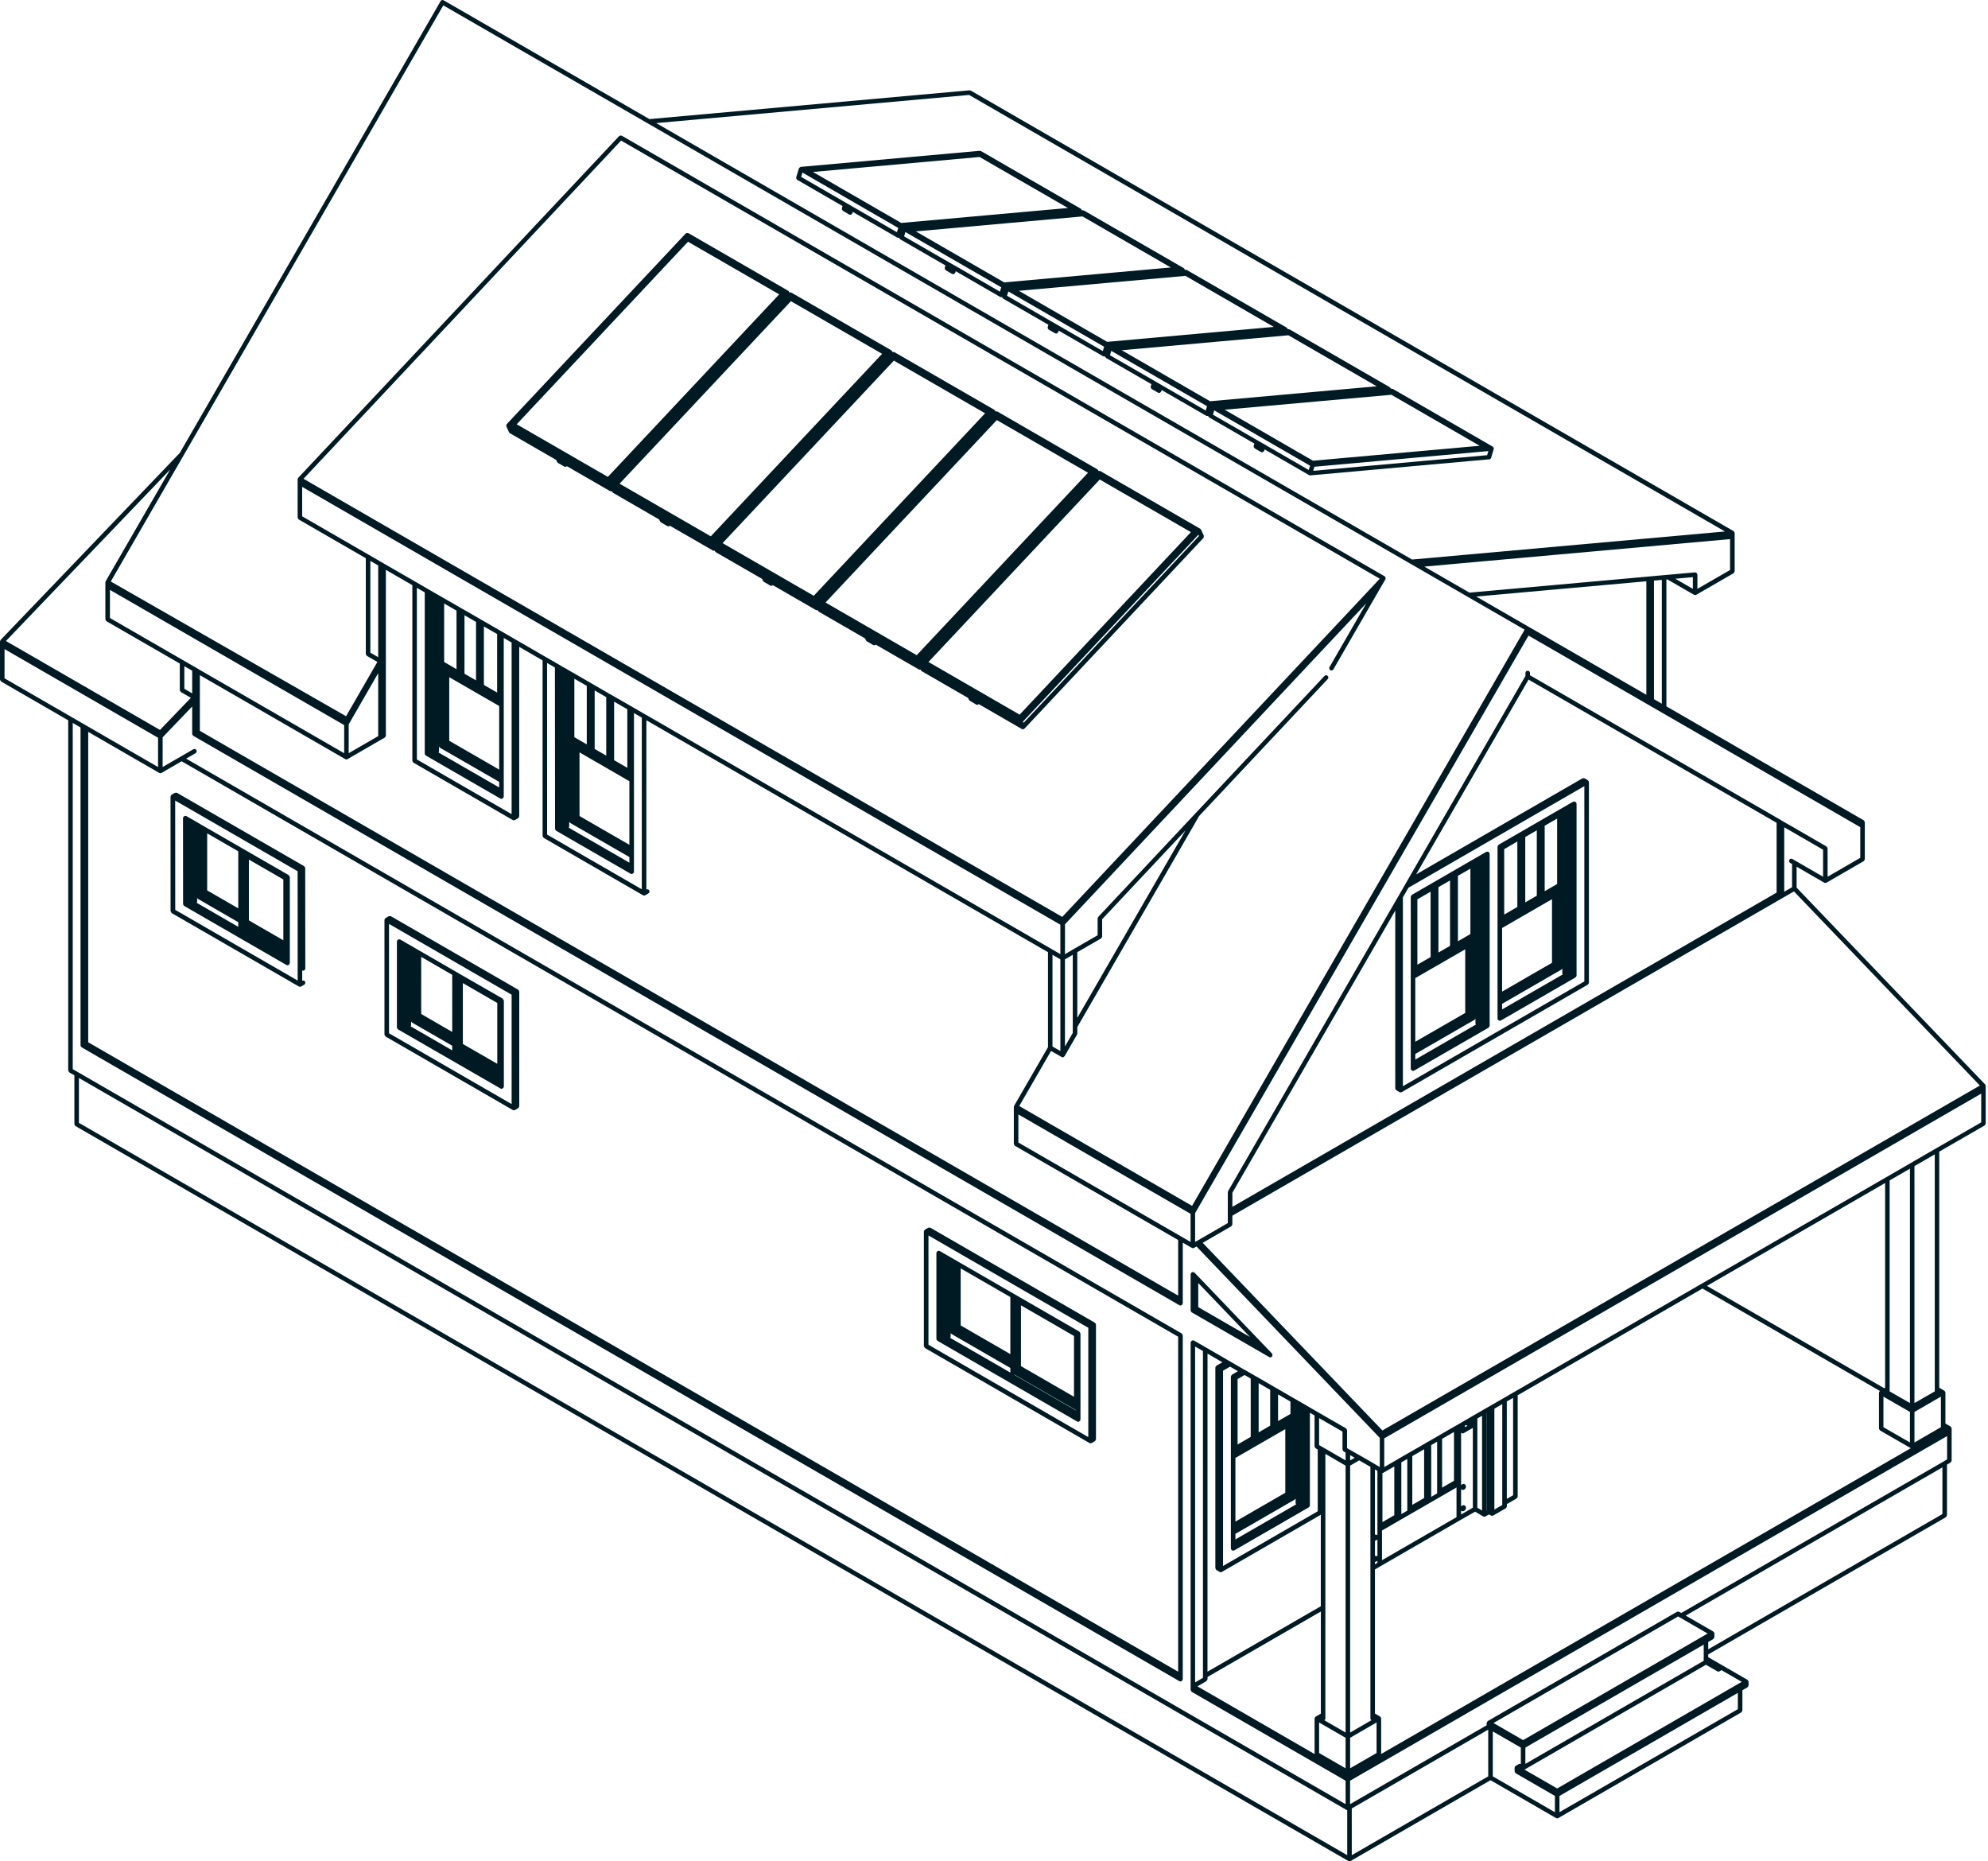 <svg width="235" height="220" viewBox="0 0 235 220" fill="none" xmlns="http://www.w3.org/2000/svg">
<path d="M186.327 94.86C186.32 94.85 186.303 94.848 186.294 94.838C186.272 94.808 186.248 94.793 186.215 94.779C186.187 94.762 186.163 94.744 186.128 94.739C186.112 94.737 186.105 94.722 186.088 94.722C186.064 94.722 186.048 94.744 186.026 94.751C186.007 94.756 185.981 94.746 185.958 94.762L185.591 94.966V94.968L185.586 94.97L185.333 95.119H185.327L185.123 95.245L184.847 95.399L184.814 95.417H184.809L177.159 99.836C177.147 99.843 177.144 99.855 177.135 99.865C177.106 99.888 177.09 99.918 177.073 99.947C177.057 99.975 177.043 99.999 177.035 100.034C177.033 100.049 177.022 100.056 177.022 100.072V120.382C177.022 120.406 177.042 120.427 177.047 120.449C177.057 120.468 177.047 120.494 177.057 120.512C177.064 120.527 177.08 120.522 177.085 120.531C177.132 120.598 177.204 120.647 177.291 120.647C177.341 120.647 177.383 120.636 177.428 120.612L186.225 115.536C186.236 115.531 186.237 115.517 186.249 115.512C186.268 115.493 186.284 115.477 186.296 115.46C186.303 115.45 186.319 115.455 186.324 115.444C186.334 115.434 186.324 115.42 186.329 115.404C186.339 115.38 186.346 115.365 186.348 115.342C186.348 115.326 186.364 115.318 186.364 115.307V94.989C186.364 94.966 186.341 94.949 186.339 94.93C186.327 94.904 186.338 94.883 186.327 94.86ZM184.149 114.223C184.154 114.217 184.168 114.217 184.173 114.207V114.212L184.144 114.228C184.149 114.228 184.149 114.223 184.149 114.223ZM182.596 97.597L184.067 96.748V104.483L182.596 105.335V97.597ZM180.3 98.926L181.664 98.141V105.865L180.3 106.656V98.926ZM177.811 100.363L179.364 99.463V107.198L177.811 108.098V100.363ZM177.563 109.684L183.461 106.278V113.798L177.563 117.203V109.684ZM177.563 119.307V118.647L184.501 114.64H184.506L184.579 114.6C184.589 114.59 184.594 114.576 184.601 114.571C184.629 114.546 184.646 114.52 184.66 114.489C184.665 114.484 184.676 114.479 184.679 114.47V115.03C184.679 115.082 184.709 115.127 184.731 115.172L177.563 119.307Z" fill="#001A23"/>
<path d="M20.191 107.731C20.196 107.766 20.21 107.79 20.229 107.823C20.247 107.852 20.262 107.878 20.288 107.899C20.3 107.91 20.3 107.922 20.312 107.932L35.325 116.596C35.366 116.62 35.411 116.63 35.458 116.63C35.503 116.63 35.55 116.62 35.595 116.596L35.961 116.383C36.087 116.306 36.132 116.143 36.059 116.015C35.986 115.899 35.851 115.868 35.723 115.913V114.691C35.758 114.707 35.782 114.731 35.822 114.731C35.971 114.731 36.09 114.61 36.09 114.466L36.08 102.611C36.08 102.599 36.065 102.589 36.065 102.577C36.063 102.549 36.054 102.532 36.045 102.513C36.04 102.5 36.045 102.485 36.04 102.474C36.033 102.462 36.021 102.462 36.013 102.455C35.997 102.433 35.985 102.421 35.966 102.405C35.954 102.395 35.95 102.383 35.941 102.372L20.929 93.713C20.917 93.707 20.905 93.713 20.891 93.708C20.853 93.693 20.829 93.696 20.789 93.696C20.754 93.696 20.73 93.696 20.692 93.708C20.682 93.713 20.668 93.707 20.654 93.713L20.292 93.927C20.281 93.932 20.281 93.946 20.273 93.954C20.253 93.97 20.24 93.982 20.222 94.005C20.215 94.012 20.203 94.015 20.195 94.027C20.188 94.038 20.195 94.05 20.193 94.062C20.181 94.084 20.175 94.103 20.17 94.126C20.169 94.138 20.158 94.148 20.158 94.161L20.163 107.701C20.175 107.712 20.188 107.717 20.191 107.731ZM35.181 102.975L35.188 115.897L20.715 107.542L20.708 94.62L35.181 102.975Z" fill="#001A23"/>
<path d="M45.501 122.403C45.518 122.438 45.536 122.466 45.56 122.485C45.572 122.495 45.572 122.509 45.583 122.514L60.612 131.195C60.653 131.219 60.699 131.23 60.744 131.23C60.794 131.23 60.841 131.219 60.88 131.195L61.246 130.982C61.258 130.977 61.258 130.963 61.269 130.953C61.298 130.933 61.31 130.902 61.328 130.876C61.345 130.842 61.361 130.819 61.366 130.784C61.367 130.774 61.381 130.765 61.381 130.75V117.211C61.381 117.195 61.369 117.192 61.366 117.176C61.361 117.147 61.355 117.131 61.348 117.108C61.347 117.098 61.35 117.089 61.347 117.074C61.336 117.063 61.322 117.063 61.317 117.055C61.302 117.03 61.288 117.015 61.265 117.004C61.258 116.994 61.253 116.98 61.243 116.97L46.212 108.296C46.199 108.289 46.189 108.296 46.177 108.29C46.144 108.275 46.118 108.275 46.08 108.275C46.042 108.275 46.016 108.275 45.981 108.29C45.971 108.296 45.957 108.289 45.946 108.296L45.584 108.502C45.574 108.512 45.574 108.524 45.562 108.531C45.543 108.547 45.529 108.561 45.511 108.582C45.505 108.592 45.489 108.592 45.484 108.606C45.477 108.613 45.484 108.628 45.478 108.639C45.468 108.661 45.463 108.68 45.459 108.703C45.459 108.715 45.447 108.722 45.447 108.738V122.281C45.447 122.297 45.459 122.301 45.459 122.316C45.466 122.349 45.482 122.38 45.501 122.403L45.501 122.403ZM45.986 109.204L60.478 117.57V130.497L45.986 122.126V109.204Z" fill="#001A23"/>
<path d="M142.298 63.342C142.293 63.323 142.303 63.304 142.293 63.29L141.982 62.616C141.975 62.598 141.955 62.597 141.943 62.578C141.932 62.562 141.932 62.539 141.923 62.527C141.913 62.52 141.899 62.526 141.889 62.517C141.882 62.51 141.882 62.498 141.87 62.489L130.064 55.675C130.04 55.659 130.014 55.675 129.991 55.664C129.957 55.654 129.924 55.647 129.889 55.652C129.873 55.654 129.865 55.654 129.844 55.659L129.811 55.587C129.801 55.567 129.782 55.564 129.773 55.547C129.757 55.531 129.763 55.512 129.749 55.496C129.742 55.486 129.73 55.491 129.719 55.486C129.709 55.476 129.709 55.463 129.697 55.458L117.898 48.64C117.873 48.628 117.847 48.639 117.821 48.633C117.787 48.623 117.759 48.616 117.728 48.618C117.709 48.623 117.69 48.623 117.676 48.633L117.636 48.552C117.626 48.535 117.607 48.529 117.598 48.514C117.586 48.502 117.591 48.479 117.574 48.464C117.567 48.457 117.555 48.462 117.546 48.453C117.534 48.446 117.534 48.434 117.522 48.425L105.724 41.62C105.7 41.604 105.674 41.614 105.652 41.609C105.617 41.599 105.587 41.592 105.549 41.597C105.534 41.599 105.516 41.599 105.499 41.604L105.459 41.519C105.452 41.503 105.431 41.5 105.419 41.486C105.409 41.469 105.409 41.448 105.4 41.436C105.39 41.425 105.378 41.431 105.366 41.424C105.359 41.419 105.359 41.405 105.35 41.399L93.547 34.587C93.523 34.571 93.497 34.585 93.475 34.577C93.44 34.566 93.411 34.557 93.376 34.564C93.353 34.566 93.343 34.566 93.324 34.575L93.284 34.493C93.277 34.476 93.256 34.476 93.244 34.459C93.234 34.443 93.239 34.42 93.225 34.408C93.218 34.401 93.206 34.407 93.196 34.398C93.185 34.391 93.185 34.379 93.177 34.37L81.374 27.556C81.352 27.54 81.329 27.556 81.301 27.549C81.267 27.537 81.239 27.53 81.203 27.533C81.164 27.538 81.147 27.556 81.116 27.575C81.093 27.587 81.064 27.585 81.046 27.608L59.913 50.117C59.903 50.127 59.908 50.14 59.898 50.15C59.892 50.16 59.879 50.16 59.873 50.172C59.871 50.178 59.873 50.185 59.873 50.195C59.858 50.218 59.858 50.24 59.858 50.264C59.851 50.292 59.846 50.316 59.851 50.341C59.852 50.36 59.852 50.375 59.858 50.393C59.863 50.4 59.858 50.408 59.863 50.417L60.173 51.093C60.197 51.143 60.236 51.179 60.281 51.207L60.282 51.209L65.742 54.36L65.851 54.595C65.875 54.647 65.913 54.685 65.96 54.715C65.96 54.715 65.96 54.72 65.962 54.72L66.7 55.14C66.745 55.164 66.79 55.178 66.834 55.178C66.875 55.178 66.913 55.166 66.953 55.148C66.977 55.138 66.983 55.11 67.003 55.096L72.079 58.025L72.09 58.03C72.13 58.055 72.177 58.069 72.222 58.069C72.254 58.069 72.284 58.058 72.313 58.049L72.348 58.117C72.372 58.169 72.407 58.209 72.456 58.237V58.242L77.918 61.4L78.025 61.63C78.05 61.68 78.088 61.72 78.133 61.744L78.135 61.746L78.868 62.174C78.909 62.202 78.958 62.212 79.005 62.212C79.043 62.212 79.079 62.202 79.119 62.188C79.143 62.176 79.154 62.143 79.171 62.129L84.261 65.063C84.301 65.088 84.348 65.098 84.393 65.098C84.426 65.098 84.45 65.088 84.483 65.079L84.525 65.16C84.544 65.212 84.582 65.25 84.627 65.276C84.627 65.278 84.627 65.278 84.632 65.278L90.091 68.425L90.199 68.659C90.223 68.711 90.261 68.751 90.306 68.779H90.312L91.034 69.202L91.041 69.207C91.086 69.231 91.128 69.242 91.175 69.242C91.215 69.242 91.251 69.235 91.291 69.218C91.315 69.205 91.325 69.176 91.346 69.155L96.419 72.088L96.431 72.093C96.473 72.117 96.518 72.127 96.565 72.127C96.594 72.127 96.624 72.12 96.655 72.11L96.693 72.19C96.717 72.242 96.755 72.276 96.8 72.306H96.802L102.263 75.462L102.371 75.687C102.398 75.739 102.433 75.777 102.478 75.803V75.805L103.206 76.23L103.211 76.231C103.256 76.256 103.303 76.269 103.348 76.269C103.388 76.269 103.424 76.259 103.461 76.245C103.489 76.23 103.496 76.204 103.516 76.188L108.598 79.117L108.605 79.122C108.65 79.15 108.691 79.16 108.742 79.16C108.771 79.16 108.794 79.15 108.823 79.141L108.861 79.221C108.885 79.271 108.924 79.308 108.969 79.335L108.97 79.337L114.433 82.493L114.545 82.724C114.57 82.774 114.608 82.81 114.653 82.838L115.386 83.268C115.426 83.292 115.473 83.306 115.519 83.306C115.558 83.306 115.594 83.295 115.634 83.282C115.663 83.269 115.674 83.237 115.691 83.217L120.778 86.159C120.823 86.183 120.864 86.197 120.915 86.197C120.949 86.197 120.987 86.19 121.022 86.172C121.041 86.162 121.046 86.139 121.062 86.131C121.077 86.12 121.1 86.124 121.112 86.112L142.246 63.597C142.261 63.582 142.256 63.564 142.265 63.547C142.284 63.514 142.294 63.49 142.304 63.453C142.304 63.41 142.303 63.377 142.298 63.342L142.298 63.342ZM71.856 56.364L61.078 50.148L81.328 28.572L92.106 34.791L71.856 56.364ZM84.024 63.389L73.241 57.17L93.495 35.598L104.273 41.82L84.024 63.389ZM96.192 70.418L85.414 64.196L105.664 42.625L116.447 48.848L96.192 70.418ZM108.362 77.439L97.584 71.215L117.834 49.652L128.612 55.875L108.362 77.439ZM120.53 84.468L109.754 78.245L130 56.677L140.776 62.895L120.53 84.468ZM120.993 85.439L120.924 85.284L141.662 63.2L141.729 63.351L120.993 85.439Z" fill="#001A23"/>
<path d="M150.356 159.969L149.451 159.028L141.571 150.799H141.566L141.205 150.421H141.203C141.17 150.387 141.124 150.376 141.073 150.364C141.054 150.359 141.039 150.345 141.016 150.345C141.016 150.345 141.016 150.34 141.015 150.34C140.969 150.34 140.94 150.369 140.905 150.39C140.878 150.395 140.848 150.395 140.829 150.414V150.42C140.8 150.449 140.794 150.487 140.779 150.527C140.768 150.557 140.744 150.579 140.744 150.609V154.884L140.746 154.889C140.746 154.9 140.753 154.908 140.758 154.924C140.758 154.943 140.768 154.964 140.777 154.981C140.782 154.997 140.775 155.011 140.782 155.021C140.787 155.031 140.801 155.026 140.807 155.037C140.817 155.052 140.817 155.066 140.826 155.076C140.831 155.076 140.831 155.082 140.831 155.082C140.838 155.092 140.85 155.087 140.86 155.097C140.871 155.102 140.871 155.113 140.878 155.116L150.028 160.395C150.07 160.425 150.115 160.435 150.162 160.435C150.229 160.435 150.295 160.411 150.349 160.359C150.359 160.348 150.356 160.329 150.365 160.319C150.375 160.308 150.389 160.308 150.394 160.3C150.406 160.281 150.399 160.255 150.404 160.237C150.415 160.197 150.422 160.175 150.42 160.135C150.415 160.1 150.401 160.078 150.38 160.048C150.368 160.01 150.373 159.986 150.356 159.969ZM141.644 154.498V151.647L147.761 158.026L141.644 154.498Z" fill="#001A23"/>
<path d="M234.705 128.229C234.695 128.218 234.686 128.218 234.676 128.205C234.67 128.199 234.674 128.185 234.665 128.175L234.66 128.17L212.376 104.915V102.439L215.641 104.328C215.681 104.35 215.728 104.362 215.773 104.362C215.82 104.362 215.865 104.35 215.906 104.328L220.308 101.782C220.319 101.775 220.319 101.759 220.327 101.752C220.357 101.733 220.372 101.706 220.384 101.676C220.404 101.643 220.419 101.621 220.424 101.584C220.426 101.572 220.44 101.565 220.44 101.551V97.189C220.44 97.174 220.428 97.167 220.424 97.151C220.419 97.116 220.405 97.092 220.386 97.061C220.369 97.028 220.353 97.004 220.327 96.981C220.315 96.974 220.315 96.959 220.303 96.952L196.984 83.487V68.498L197.105 68.486L200.249 70.3C200.291 70.323 200.336 70.335 200.383 70.335C200.429 70.335 200.475 70.323 200.516 70.3L204.916 67.758C204.929 67.751 204.932 67.735 204.941 67.728C204.97 67.706 204.986 67.678 204.998 67.647C205.017 67.619 205.033 67.595 205.038 67.56C205.04 67.545 205.053 67.538 205.053 67.522V63.002C205.053 62.997 205.048 62.995 205.048 62.99C205.048 62.99 205.053 62.985 205.053 62.979C205.048 62.969 205.041 62.967 205.041 62.957C205.036 62.927 205.019 62.905 205 62.881C204.989 62.853 204.984 62.829 204.96 62.808C204.953 62.801 204.944 62.801 204.936 62.792C204.925 62.787 204.925 62.775 204.916 62.77L114.758 10.709C114.734 10.694 114.706 10.704 114.673 10.699C114.649 10.694 114.628 10.671 114.604 10.675L76.769 14.077L52.445 0.037C52.319 -0.038 52.154 0.004 52.083 0.136L21.251 53.536L0.078 75.631V75.633L0.076 75.635C0.069 75.645 0.071 75.657 0.064 75.669C0.059 75.68 0.045 75.68 0.035 75.688C0.024 75.707 0.035 75.735 0.028 75.756C0.026 75.778 0 75.796 0 75.82V80.326C0 80.338 0.012 80.348 0.016 80.361C0.021 80.395 0.035 80.418 0.054 80.447C0.073 80.48 0.087 80.504 0.116 80.529C0.123 80.536 0.128 80.548 0.139 80.556L8.062 85.135V126.519C8.062 126.535 8.073 126.538 8.078 126.554C8.083 126.589 8.097 126.616 8.116 126.646C8.135 126.675 8.154 126.703 8.175 126.722C8.19 126.733 8.19 126.746 8.199 126.757L8.795 127.096V132.866C8.795 132.882 8.806 132.885 8.807 132.901C8.814 132.935 8.83 132.958 8.846 132.993C8.865 133.022 8.88 133.045 8.908 133.069C8.918 133.079 8.92 133.088 8.932 133.098L159.385 219.96C159.431 219.99 159.477 220 159.522 220C159.569 220 159.612 219.99 159.656 219.96L176.193 210.409L183.94 214.884C183.981 214.908 184.03 214.919 184.073 214.919C184.12 214.919 184.163 214.908 184.207 214.884L205.83 202.399C205.842 202.394 205.846 202.38 205.854 202.369C205.884 202.35 205.9 202.319 205.912 202.288C205.931 202.264 205.946 202.236 205.952 202.201C205.953 202.186 205.967 202.182 205.967 202.167V199.778L206.563 199.433C206.574 199.428 206.574 199.414 206.586 199.404C206.614 199.385 206.631 199.354 206.645 199.328C206.664 199.298 206.679 199.276 206.685 199.236C206.685 199.22 206.697 199.217 206.697 199.201V198.778C206.697 198.768 206.685 198.759 206.685 198.744C206.679 198.725 206.674 198.704 206.666 198.681C206.66 198.671 206.667 198.657 206.66 198.641C206.655 198.631 206.641 198.631 206.633 198.622C206.615 198.603 206.603 198.593 206.582 198.572C206.57 198.562 206.57 198.553 206.56 198.543L203.622 196.848L201.926 195.867V195.546L230.015 179.33C230.026 179.319 230.026 179.305 230.04 179.295C230.064 179.276 230.081 179.245 230.098 179.219C230.116 179.189 230.131 179.161 230.137 179.127C230.138 179.116 230.152 179.108 230.152 179.092V173.115L230.565 172.872C230.577 172.861 230.577 172.848 230.589 172.842C230.618 172.818 230.629 172.79 230.646 172.761C230.663 172.731 230.681 172.709 230.686 172.674C230.686 172.659 230.702 172.655 230.702 172.64V168.836C230.702 168.82 230.686 168.811 230.684 168.801C230.683 168.777 230.677 168.756 230.667 168.733C230.662 168.723 230.669 168.709 230.662 168.699C230.657 168.688 230.643 168.683 230.632 168.68C230.617 168.655 230.605 168.645 230.582 168.629C230.575 168.619 230.575 168.605 230.563 168.595L229.967 168.255V164.6C229.967 164.584 229.956 164.581 229.951 164.57C229.949 164.541 229.944 164.525 229.932 164.503C229.927 164.487 229.937 164.479 229.927 164.468C229.922 164.453 229.908 164.453 229.903 164.444C229.884 164.425 229.873 164.409 229.852 164.394C229.842 164.388 229.842 164.375 229.83 164.369L229.235 164.019V136.118L234.594 133.028C234.606 133.023 234.606 133.009 234.617 132.999C234.646 132.98 234.662 132.948 234.676 132.917C234.693 132.893 234.708 132.865 234.714 132.83C234.719 132.82 234.729 132.811 234.729 132.796V128.35C234.729 128.326 234.71 128.305 234.702 128.283C234.705 128.271 234.715 128.245 234.705 128.225L234.705 128.229ZM234.04 128.303L163.412 169.074L142.169 146.893L145.538 144.946C145.55 144.936 145.55 144.927 145.563 144.917C145.59 144.893 145.602 144.867 145.62 144.841C145.637 144.806 145.654 144.784 145.66 144.749C145.661 144.733 145.675 144.73 145.675 144.714V143.685L210.775 106.101L212.063 105.361L234.04 128.303ZM166.757 178.939L169.045 177.621L170.284 176.903L172.173 175.813V179.321L163.365 184.407V180.9L165.514 179.652L166.757 178.939ZM165.651 178.953V172.841L166.355 172.439V178.553L165.651 178.953ZM166.946 177.868V172.104L168.344 171.295V177.059L166.946 177.868ZM169.182 176.922V170.806L169.882 170.399V176.513L169.182 176.922ZM170.469 175.829V170.059L171.875 169.25V175.019L170.469 175.829ZM173.26 178.099C173.254 178.075 173.265 178.054 173.249 178.031C173.244 178.021 173.23 178.021 173.22 178.007C173.197 177.983 173.173 177.962 173.143 177.945C173.114 177.929 173.091 177.915 173.052 177.905C173.036 177.905 173.032 177.894 173.017 177.894C172.993 177.894 172.975 177.914 172.955 177.919C172.935 177.924 172.908 177.914 172.89 177.924L172.776 177.986C172.76 177.997 172.76 178.011 172.752 178.021C172.736 178.031 172.719 178.031 172.712 178.04V176.024C172.719 176.035 172.736 176.04 172.752 176.044L172.767 176.059L172.79 176.07C172.805 176.08 172.823 176.08 172.842 176.085C172.861 176.09 172.882 176.109 172.904 176.109C172.909 176.109 172.911 176.109 172.92 176.104L172.922 176.109H172.923V176.104C172.948 176.104 172.974 176.104 172.996 176.094C173.003 176.094 173.007 176.083 173.015 176.078C173.031 176.073 173.045 176.073 173.06 176.063L173.159 176.011C173.166 176 173.171 175.986 173.178 175.981C173.206 175.957 173.22 175.931 173.237 175.9C173.253 175.87 173.272 175.848 173.277 175.808C173.277 175.803 173.289 175.792 173.289 175.778V175.647C173.289 175.622 173.266 175.602 173.26 175.579C173.253 175.56 173.261 175.534 173.247 175.511C173.242 175.501 173.228 175.501 173.223 175.492C173.199 175.463 173.171 175.447 173.142 175.43C173.112 175.413 173.086 175.395 173.052 175.39C173.039 175.39 173.029 175.38 173.019 175.38C172.989 175.38 172.974 175.399 172.951 175.409C172.932 175.409 172.901 175.404 172.883 175.414L172.767 175.487C172.757 175.492 172.757 175.506 172.748 175.511C172.733 175.522 172.721 175.522 172.714 175.536V169.347L172.766 169.382C172.811 169.406 172.852 169.416 172.903 169.416C172.948 169.416 172.994 169.406 173.039 169.382L174.104 168.77V178.203L172.715 179.004V178.546C172.762 178.597 172.83 178.628 172.904 178.628C172.955 178.628 173.001 178.612 173.046 178.588L173.161 178.515C173.173 178.51 173.173 178.496 173.183 178.491C173.208 178.467 173.223 178.439 173.24 178.415C173.256 178.38 173.275 178.352 173.28 178.318C173.28 178.307 173.292 178.299 173.292 178.288V178.156C173.286 178.139 173.263 178.123 173.26 178.099ZM173.168 168.685V168.501L173.299 168.425L173.461 168.522L173.168 168.685ZM174.367 178.673L175.329 179.232C175.374 179.257 175.416 179.272 175.466 179.272C175.511 179.272 175.556 179.257 175.597 179.232L176.017 178.993L176.253 179.125C176.292 179.144 176.339 179.16 176.384 179.16C176.429 179.16 176.474 179.144 176.516 179.125L177.987 178.276C178.003 178.271 178.003 178.257 178.01 178.251C178.043 178.227 178.055 178.199 178.072 178.17C178.09 178.141 178.105 178.118 178.11 178.078C178.112 178.068 178.126 178.059 178.126 178.044L178.124 177.777L179.27 177.116C179.28 177.111 179.28 177.097 179.289 177.087C179.322 177.068 179.334 177.037 179.351 177.005C179.367 176.976 179.386 176.953 179.389 176.919C179.391 176.903 179.405 176.9 179.405 176.884V164.914L201.249 152.297L222.231 164.409H222.226C222.207 164.425 222.191 164.439 222.176 164.46C222.171 164.47 222.157 164.47 222.152 164.484C222.141 164.494 222.152 164.503 222.145 164.519C222.134 164.543 222.127 164.558 222.127 164.581C222.122 164.597 222.112 164.6 222.112 164.616V168.846C222.112 168.862 222.122 168.865 222.127 168.881C222.133 168.91 222.146 168.938 222.165 168.967C222.183 168.997 222.198 169.025 222.224 169.049C222.235 169.054 222.24 169.068 222.247 169.078L225.876 171.17L163.265 207.312V203.118C163.265 203.102 163.255 203.099 163.25 203.083C163.25 203.059 163.243 203.038 163.234 203.021C163.229 203.011 163.234 202.997 163.229 202.981C163.222 202.971 163.21 202.965 163.199 202.962C163.184 202.943 163.17 202.927 163.149 202.912C163.139 202.901 163.139 202.887 163.126 202.882L162.532 202.537V185.501L163.225 185.094L172.572 179.697L174.367 178.673ZM174.636 178.206V167.657L175.192 167.331V178.532L174.636 178.206ZM175.731 178.536V167.025L175.747 167.014V178.525L175.731 178.536ZM176.648 178.425V166.501L177.58 165.957V177.882L176.648 178.425ZM178.119 177.16V165.649L178.863 165.221V176.727L178.119 177.16ZM225.774 166.881V170.491L222.639 168.685V165.075L225.774 166.881ZM223.373 164.454V139.517L225.774 138.132V165.831L223.373 164.454ZM222.838 164.026L222.743 164.087L201.777 151.985L222.84 139.827L222.838 164.026ZM160.671 172.609L161.995 173.371V203.122C161.995 203.208 162.045 203.276 162.108 203.326L159.598 204.777V173.229L160.671 172.609ZM159.598 172.609V171.992L160.135 172.302L159.598 172.609ZM162.723 203.586V207.196L159.598 209.002V205.397L162.723 203.586ZM162.835 180.71C162.835 180.721 162.825 180.73 162.825 180.74V181.444C162.806 181.433 162.78 181.433 162.763 181.419C162.73 181.404 162.711 181.39 162.673 181.385C162.66 181.379 162.653 181.369 162.634 181.369C162.61 181.369 162.595 181.388 162.572 181.393C162.556 181.399 162.543 181.393 162.532 181.399V173.684L162.823 173.853V180.684C162.825 180.695 162.835 180.7 162.835 180.71ZM162.673 182.059L162.685 182.048L162.771 182.003C162.783 181.993 162.787 181.979 162.796 181.974C162.802 181.964 162.815 181.964 162.825 181.958V183.958C162.806 183.943 162.775 183.943 162.756 183.929C162.723 183.913 162.7 183.899 162.669 183.889C162.657 183.889 162.652 183.879 162.636 183.879C162.612 183.879 162.591 183.903 162.569 183.908C162.553 183.913 162.544 183.908 162.534 183.918V182.1C162.581 182.104 162.629 182.094 162.673 182.059ZM162.603 184.589C162.627 184.584 162.655 184.584 162.678 184.57L162.77 184.518C162.782 184.513 162.785 184.499 162.794 184.494C162.801 184.483 162.813 184.489 162.823 184.478V184.717L162.532 184.886V184.624C162.558 184.62 162.579 184.598 162.603 184.589ZM164.82 179.09L163.416 179.904V174.106C163.444 174.1 163.471 174.1 163.497 174.087L164.82 173.324V179.09ZM164.945 128.671C164.946 128.706 164.967 128.728 164.983 128.763C165.002 128.792 165.017 128.815 165.045 128.839C165.056 128.85 165.056 128.858 165.064 128.869L165.432 129.082C165.477 129.106 165.523 129.116 165.568 129.116C165.615 129.116 165.66 129.106 165.702 129.082L187.688 116.384C187.7 116.373 187.7 116.364 187.712 116.354C187.74 116.33 187.757 116.304 187.775 116.278C187.79 116.243 187.804 116.221 187.809 116.186C187.815 116.17 187.825 116.167 187.825 116.151V92.451C187.825 92.436 187.815 92.429 187.813 92.418C187.808 92.391 187.802 92.373 187.79 92.354C187.789 92.342 187.796 92.326 187.789 92.316C187.782 92.304 187.77 92.3 187.761 92.293C187.745 92.275 187.731 92.259 187.711 92.243C187.7 92.236 187.7 92.224 187.692 92.214L187.331 92.001C187.315 91.99 187.303 92.001 187.291 91.996C187.253 91.98 187.229 91.98 187.189 91.98C187.154 91.98 187.13 91.98 187.097 91.99C187.081 91.997 187.068 91.99 187.055 91.997L167.396 103.352L180.688 80.325L210.011 97.25V105.5L145.678 142.642V140.976L164.933 107.628V128.638C164.934 128.652 164.943 128.656 164.947 128.671L164.945 128.671ZM165.835 128.385V106.064L166.496 104.922L187.284 92.917V115.998L165.835 128.385ZM215.504 103.626L212.243 101.742L211.88 101.529C211.754 101.454 211.589 101.494 211.513 101.623C211.44 101.753 211.484 101.916 211.61 101.99L211.839 102.122V104.865L210.912 105.397V97.78L211.612 98.182L215.504 100.43L215.504 103.626ZM219.901 97.766V101.392L216.04 103.626V100.278C216.04 100.266 216.028 100.259 216.023 100.245C216.023 100.21 216.004 100.186 215.988 100.155C215.969 100.122 215.953 100.096 215.926 100.073C215.915 100.068 215.915 100.054 215.903 100.046L211.879 97.715H211.874L210.773 97.085L210.418 96.869C210.413 96.867 210.413 96.869 210.413 96.867L180.857 79.81V79.545C180.857 79.394 180.74 79.276 180.591 79.276C180.442 79.276 180.321 79.396 180.321 79.545V79.898L166.432 103.961V103.962L166.07 104.597L165.34 105.863L164.969 106.498L145.174 140.778C145.162 140.798 145.172 140.824 145.167 140.841C145.16 140.865 145.138 140.881 145.138 140.908V144.56L141.609 146.602L141.344 146.752L141.273 146.791V143.385L180.685 75.122L219.901 97.766ZM174.509 70.508L194.615 68.704V82.12L180.724 74.097L174.509 70.508ZM195.516 82.642V68.621L196.443 68.541V83.175L195.516 82.642ZM200.112 69.6L198.036 68.401L200.112 68.217V69.6ZM204.512 67.37L200.649 69.6V67.921C200.649 67.914 200.643 67.914 200.643 67.905C200.643 67.903 200.648 67.9 200.648 67.895C200.646 67.867 200.623 67.853 200.613 67.832C200.596 67.791 200.584 67.752 200.551 67.723C200.54 67.711 200.526 67.711 200.511 67.704C200.471 67.681 200.435 67.652 200.379 67.652C200.374 67.652 200.369 67.657 200.363 67.657C200.363 67.657 200.358 67.652 200.353 67.652L197.14 67.94L196.686 67.98L195.223 68.111H195.221L194.856 68.146L173.702 70.047L168.369 66.969L204.509 63.72L204.51 67.37L204.512 67.37ZM114.558 11.223L203.909 62.818L166.922 66.135L77.571 14.549L114.558 11.223ZM21.693 53.84L52.402 0.635L76.573 14.583L166.732 66.634L167.373 67.002L173.512 70.548L180.226 74.426L140.912 142.525L120.484 130.728L124.244 124.217L125.486 124.926C125.528 124.95 125.573 124.966 125.62 124.966C125.71 124.966 125.776 124.914 125.826 124.844C125.831 124.834 125.845 124.839 125.85 124.829L127.311 122.291C127.327 122.272 127.316 122.246 127.323 122.224C127.33 122.201 127.351 122.184 127.351 122.161V121.387L141.749 96.449L156.951 80.261C157.054 80.151 157.049 79.982 156.938 79.881C156.831 79.777 156.663 79.784 156.564 79.897L141.339 96.106L129.831 108.363L129.824 108.368C129.805 108.396 129.805 108.42 129.791 108.449C129.779 108.487 129.75 108.508 129.75 108.552V110.541L126.949 112.158H126.947L125.892 112.775V109.247L161.51 71.307L157.162 78.843C157.086 78.973 157.129 79.136 157.255 79.208C157.3 79.233 157.342 79.246 157.392 79.246C157.482 79.246 157.574 79.196 157.623 79.11L163.125 69.571H163.127L163.768 68.475C163.78 68.453 163.77 68.425 163.775 68.401C163.786 68.366 163.794 68.342 163.791 68.307C163.791 68.295 163.801 68.285 163.796 68.272C163.791 68.257 163.777 68.248 163.768 68.234C163.763 68.228 163.756 68.219 163.751 68.212C163.735 68.189 163.735 68.16 163.718 68.143C163.711 68.136 163.695 68.141 163.685 68.132C163.678 68.127 163.678 68.115 163.669 68.108H163.664L73.506 16.043C73.481 16.031 73.456 16.043 73.433 16.036C73.398 16.024 73.371 16.017 73.331 16.021C73.296 16.027 73.275 16.043 73.244 16.062C73.225 16.074 73.194 16.073 73.177 16.095L35.265 56.46V56.462L35.26 56.464C35.25 56.474 35.255 56.486 35.245 56.497C35.239 56.507 35.227 56.507 35.22 56.514C35.21 56.536 35.22 56.561 35.213 56.582C35.206 56.606 35.184 56.623 35.184 56.649V61.174C35.184 61.186 35.196 61.197 35.201 61.209C35.203 61.247 35.22 61.268 35.236 61.295C35.255 61.33 35.27 61.354 35.298 61.377C35.309 61.387 35.309 61.4 35.321 61.406L43.241 65.98V77.296C43.241 77.308 43.257 77.315 43.257 77.329C43.262 77.363 43.276 77.386 43.297 77.419C43.314 77.452 43.326 77.476 43.355 77.498C43.362 77.505 43.368 77.517 43.378 77.528L44.61 78.238L40.91 84.654L13.096 68.729L21.693 53.84ZM21.657 78.043L12.995 73.044V69.72L40.685 85.702V89.026L23.496 79.108L23.129 78.89H23.123V78.885L21.657 78.043ZM22.719 79.273V81.951L21.792 81.412V78.741L22.719 79.273ZM23.626 79.802L40.816 89.725C40.858 89.748 40.903 89.76 40.95 89.76C40.997 89.76 41.042 89.748 41.083 89.725L45.107 87.392L45.473 87.188C45.485 87.183 45.485 87.165 45.496 87.159C45.525 87.139 45.541 87.112 45.558 87.082C45.575 87.049 45.593 87.027 45.598 86.992C45.598 86.977 45.614 86.97 45.614 86.954V67.353L48.742 69.162V89.912C48.742 89.924 48.754 89.935 48.759 89.947C48.764 89.985 48.775 90.01 48.794 90.034C48.813 90.068 48.828 90.096 48.853 90.119C48.865 90.126 48.865 90.141 48.877 90.146L60.608 96.921C60.65 96.945 60.695 96.956 60.74 96.956C60.79 96.956 60.832 96.945 60.877 96.921L61.239 96.713C61.255 96.706 61.255 96.694 61.261 96.684C61.294 96.661 61.306 96.633 61.324 96.604C61.341 96.575 61.357 96.549 61.362 96.514C61.364 96.498 61.377 96.491 61.377 96.476V76.455L64.138 78.053L64.14 98.802C64.14 98.814 64.152 98.824 64.157 98.837C64.159 98.875 64.177 98.899 64.192 98.927C64.211 98.961 64.227 98.986 64.254 99.008C64.265 99.015 64.265 99.031 64.277 99.037L76.005 105.812C76.047 105.835 76.092 105.847 76.138 105.847C76.185 105.847 76.228 105.835 76.272 105.812L76.639 105.599C76.769 105.525 76.813 105.36 76.738 105.234C76.674 105.114 76.527 105.079 76.405 105.131L76.409 85.13L123.882 112.544V123.776L119.883 130.696C119.871 130.715 119.878 130.741 119.873 130.764C119.866 130.783 119.845 130.803 119.845 130.826V135.193C119.845 135.209 119.857 135.218 119.863 135.233C119.864 135.268 119.878 135.29 119.897 135.32C119.916 135.355 119.932 135.377 119.956 135.401C119.968 135.407 119.968 135.42 119.98 135.431L139.268 146.563V153.136L23.625 86.381L23.626 79.802ZM35.719 61.025V57.545L125.345 109.295V112.773L124.278 112.156L76.636 84.645L76.269 84.437L74.803 83.588V83.586L74.555 83.444L72.46 82.24L72.345 82.172H72.34V82.171L72.059 82.016L70.162 80.916L70.156 80.914V80.907L70.032 80.843L69.768 80.683H69.763L67.758 79.524H67.753V79.522L67.723 79.51L67.54 79.403L67.167 79.189L67.137 79.167C67.132 79.162 67.127 79.167 67.125 79.162C67.124 79.162 67.124 79.157 67.118 79.155L66.843 78.994H66.838L66.619 78.878L66.371 78.73L66.004 78.512C66.002 78.512 66.002 78.51 66.002 78.51L64.54 77.67H64.538L61.243 75.76H61.241L60.879 75.552L59.418 74.704L59.167 74.56V74.559L57.07 73.351L56.954 73.287C56.952 73.285 56.952 73.287 56.952 73.285L56.945 73.28L56.671 73.125V73.12L54.765 72.02H54.76L54.633 71.952L54.363 71.796V71.794L52.373 70.647L52.344 70.63C52.342 70.628 52.339 70.63 52.339 70.63C52.333 70.628 52.333 70.625 52.333 70.625L52.146 70.515L51.756 70.29H51.751C51.751 70.29 51.751 70.288 51.749 70.288L51.716 70.269L51.446 70.115L51.224 69.985H51.222L50.971 69.838L50.6 69.626L49.139 68.777H49.137L45.47 66.663L45.103 66.45L43.637 65.6L35.719 61.025ZM125.567 108.374L35.879 56.589L73.416 16.615L163.104 68.4L125.567 108.374ZM125.888 113.391L126.812 112.852V122.085L125.888 123.69V113.391ZM125.347 113.391V124.227L124.413 123.693V112.852L125.347 113.391ZM74.4 101.3V101.963L67.225 97.825C67.258 97.778 67.284 97.735 67.284 97.676V97.485L67.286 97.128C67.288 97.133 67.293 97.138 67.298 97.145C67.317 97.173 67.331 97.198 67.361 97.22C67.371 97.23 67.373 97.244 67.385 97.253L67.459 97.298L74.4 101.3ZM67.785 96.859V96.82C67.792 96.832 67.785 96.847 67.792 96.859C67.799 96.87 67.811 96.866 67.82 96.877V96.882L67.785 96.859ZM74.4 92.333V99.854L68.504 96.449V88.927L74.4 92.333ZM70.296 88.522V81.606L71.662 82.397V89.306L70.296 88.522ZM72.594 89.849V82.932L74.153 83.83V90.75L72.594 89.849ZM69.362 87.981L67.894 87.133V80.218L69.362 81.066V87.981ZM74.535 103.265C74.577 103.287 74.626 103.303 74.669 103.303C74.759 103.303 74.825 103.251 74.875 103.182C74.882 103.175 74.894 103.177 74.899 103.166C74.915 103.144 74.905 103.121 74.912 103.099C74.918 103.076 74.939 103.057 74.939 103.031V102.61V102.603V100.567L74.941 100.359V84.281L75.868 84.818V105.109L64.674 98.645L64.669 78.359L65.596 78.892L65.612 97.955C65.612 97.967 65.622 97.974 65.624 97.988C65.626 98.015 65.631 98.033 65.641 98.052C65.647 98.067 65.641 98.079 65.647 98.092C65.652 98.099 65.666 98.097 65.674 98.107C65.692 98.13 65.707 98.147 65.726 98.159C65.737 98.17 65.737 98.182 65.745 98.192L74.535 103.265ZM50.218 89.104C50.224 89.126 50.229 89.144 50.237 89.163C50.243 89.178 50.236 89.191 50.243 89.201C50.248 89.213 50.262 89.208 50.267 89.218C50.282 89.241 50.3 89.258 50.319 89.274C50.329 89.281 50.329 89.293 50.341 89.301L59.142 94.385C59.187 94.407 59.229 94.423 59.279 94.423C59.366 94.423 59.433 94.371 59.483 94.301C59.494 94.291 59.508 94.294 59.511 94.286C59.523 94.263 59.513 94.241 59.518 94.218C59.529 94.194 59.548 94.177 59.548 94.151V75.404L60.477 75.941V96.225L49.279 89.763V69.477L50.208 70.014V89.076C50.206 89.081 50.218 89.09 50.218 89.104ZM59.007 92.41V93.074L51.834 88.939C51.867 88.894 51.896 88.853 51.896 88.792V88.239C51.896 88.246 51.901 88.251 51.907 88.255C51.922 88.284 51.936 88.31 51.964 88.331C51.974 88.341 51.974 88.355 51.983 88.36L52.059 88.405C52.059 88.407 52.059 88.405 52.061 88.407V88.409L59.007 92.41ZM52.39 87.977V87.936C52.392 87.936 52.395 87.941 52.397 87.943C52.402 87.955 52.395 87.97 52.402 87.981L52.39 87.977ZM59.007 83.445V90.963L53.106 87.554V80.041L59.007 83.445ZM54.907 79.629V72.717L56.27 73.504V80.414L54.907 79.629ZM57.201 80.957V74.041L58.766 74.941V81.856L57.201 80.957ZM53.964 79.09L52.503 78.246V71.331L53.964 72.173V79.09ZM43.778 66.294L44.706 66.833V77.676L43.778 77.139V66.294ZM41.217 89.024V85.613L41.241 85.575L44.707 79.564V87.003L41.217 89.024ZM120.381 135.041V131.717L140.736 143.466V146.79L139.669 146.173L120.381 135.041ZM127.346 120.31V112.541L130.147 110.925C130.157 110.915 130.159 110.903 130.171 110.896C130.199 110.873 130.216 110.844 130.228 110.816C130.247 110.783 130.261 110.759 130.268 110.726C130.268 110.71 130.284 110.707 130.284 110.691V108.65L140.138 98.153L127.346 120.31ZM20.12 55.494L12.494 68.695V68.697C12.494 68.697 12.492 68.697 12.492 68.699C12.48 68.718 12.491 68.74 12.485 68.763C12.478 68.785 12.456 68.803 12.456 68.827V73.189C12.456 73.205 12.472 73.212 12.472 73.227C12.478 73.262 12.491 73.286 12.511 73.317C12.527 73.35 12.544 73.374 12.569 73.397C12.581 73.407 12.584 73.42 12.593 73.43L21.255 78.428V81.567C21.255 81.579 21.265 81.586 21.27 81.6C21.275 81.635 21.289 81.659 21.31 81.692C21.327 81.725 21.343 81.749 21.367 81.772C21.378 81.777 21.378 81.79 21.39 81.799L22.563 82.475L18.913 86.276L0.702 75.763L20.12 55.494ZM19.09 91.357L21.47 89.977L139.269 157.992V197.586L10.427 123.192V86.504L18.822 91.353C18.867 91.376 18.909 91.388 18.956 91.388C19.004 91.39 19.047 91.377 19.093 91.355L19.09 91.357ZM8.46 84.75L0.536 80.173V76.718L18.685 87.198V90.659L10.291 85.809L9.926 85.598L8.46 84.75ZM159.254 219.271L9.329 132.716V127.411L159.197 213.94C159.216 213.95 159.237 213.95 159.254 213.955V219.272L159.254 219.271ZM142.608 198.7C142.62 198.689 142.62 198.675 142.63 198.67C142.66 198.646 142.672 198.62 142.689 198.594C142.707 198.559 142.722 198.537 142.728 198.502C142.729 198.486 142.743 198.478 142.743 198.467V198.206L156.138 190.471V202.543L155.535 202.888C155.523 202.894 155.523 202.907 155.511 202.918C155.493 202.933 155.478 202.947 155.464 202.968C155.459 202.973 155.441 202.978 155.434 202.987C155.429 203.003 155.434 203.011 155.429 203.022C155.419 203.046 155.414 203.067 155.414 203.089C155.408 203.105 155.396 203.108 155.396 203.124V207.318L141.547 199.318L142.608 198.7ZM141.273 198.852V159.152L142.201 159.686V198.31L141.273 198.852ZM143.681 185.381C143.686 185.416 143.7 185.443 143.719 185.473C143.738 185.502 143.757 185.53 143.778 185.549C143.793 185.559 143.793 185.573 143.802 185.579L144.169 185.792C144.211 185.816 144.256 185.826 144.303 185.826C144.35 185.826 144.395 185.816 144.436 185.792L156.131 179.036V189.849L142.736 197.584L142.74 159.994L144.499 161.014L143.804 161.41C143.793 161.421 143.793 161.435 143.78 161.44C143.762 161.455 143.75 161.469 143.729 161.49C143.724 161.501 143.71 161.501 143.7 161.514C143.695 161.525 143.7 161.539 143.698 161.549C143.688 161.568 143.686 161.589 143.681 161.611C143.676 161.627 143.665 161.636 143.665 161.651V185.346C143.665 185.36 143.676 185.371 143.681 185.381ZM151.934 168.915V176.437L146.038 179.842V172.317L151.934 168.915ZM148.785 169.295V163.48L150.147 164.271V168.506L148.785 169.295ZM152.979 177.286V177.281H152.984L153.059 177.236C153.071 177.231 153.071 177.217 153.081 177.206C153.111 177.187 153.123 177.156 153.144 177.13C153.145 177.12 153.151 177.114 153.154 177.111V177.66C153.154 177.718 153.189 177.763 153.213 177.808L146.038 181.951V181.291L152.979 177.286ZM152.627 176.868C152.629 176.863 152.629 176.858 152.629 176.853C152.639 176.847 152.648 176.847 152.653 176.837V176.853L152.627 176.868ZM152.544 167.121L151.078 167.965V164.809L152.544 165.659V167.121ZM147.847 169.832L146.294 170.733V162.998L147.119 162.518L147.847 162.941V169.832ZM145.636 162.475C145.625 162.485 145.625 162.494 145.612 162.504C145.587 162.529 145.57 162.555 145.553 162.581C145.535 162.615 145.52 162.638 145.514 162.672C145.509 162.688 145.499 162.697 145.499 162.707V183.015C145.499 183.045 145.518 183.06 145.528 183.083C145.534 183.102 145.523 183.128 145.539 183.145C145.544 183.161 145.554 183.156 145.563 183.164C145.613 183.232 145.677 183.28 145.769 183.28C145.816 183.28 145.859 183.27 145.903 183.246L154.705 178.164C154.716 178.159 154.717 178.145 154.724 178.14C154.748 178.121 154.762 178.105 154.776 178.083C154.783 178.073 154.8 178.073 154.804 178.067C154.811 178.052 154.804 178.043 154.809 178.027C154.816 178.008 154.821 177.988 154.825 177.97C154.826 177.955 154.842 177.946 154.842 177.936V166.979L155.393 167.3V170.955C155.393 170.971 155.405 170.974 155.41 170.99C155.416 171.029 155.426 171.047 155.449 171.081C155.466 171.111 155.482 171.139 155.508 171.158C155.518 171.168 155.518 171.182 155.532 171.187L155.768 171.324V178.626L144.575 185.09V162.01L145.405 161.53L146.334 162.069L145.636 162.475ZM158.71 171.348C158.716 171.388 158.735 171.411 158.75 171.44C158.769 171.47 158.783 171.497 158.807 171.516C158.818 171.527 158.823 171.541 158.83 171.546L159.06 171.683V172.61L156.535 171.149L156.534 171.144L156.168 170.939L155.929 170.802V167.61L158.696 169.208V171.315C158.698 171.328 158.71 171.338 158.71 171.348ZM159.06 173.23V204.776L156.553 203.326C156.617 203.276 156.672 203.21 156.672 203.121V171.841L159.06 173.23ZM155.93 203.587L159.06 205.398V209.003L155.93 207.197V203.587ZM159.468 171.298L159.234 171.161V169.049C159.234 169.033 159.223 169.03 159.222 169.014C159.216 168.979 159.199 168.952 159.183 168.922C159.164 168.893 159.149 168.865 159.121 168.846C159.111 168.836 159.111 168.822 159.097 168.816L155.795 166.914L154.707 166.283L154.345 166.075C154.34 166.07 154.34 166.064 154.34 166.064L154.086 165.917H154.085H154.083L153.875 165.801L153.599 165.636L153.56 165.617L153.166 165.388H153.161L152.979 165.281H152.974L152.941 165.265L150.946 164.106L150.676 163.952L150.554 163.879L148.648 162.778H148.646V162.773L148.367 162.619L148.253 162.557V162.551L147.256 161.979C147.255 161.974 147.251 161.979 147.251 161.979C147.251 161.979 147.251 161.974 147.249 161.974L147.007 161.842L145.541 160.993L145.173 160.78L142.61 159.295H142.608L141.147 158.451C141.125 158.435 141.1 158.446 141.08 158.44C141.055 158.435 141.04 158.411 141.015 158.411C141.003 158.411 140.993 158.421 140.977 158.427C140.943 158.432 140.92 158.446 140.886 158.466C140.856 158.485 140.834 158.501 140.809 158.529C140.799 158.534 140.79 158.539 140.785 158.548C140.769 158.567 140.78 158.598 140.773 158.615C140.766 158.64 140.745 158.655 140.745 158.683L140.742 199.319V199.742C140.742 199.752 140.752 199.761 140.757 199.771C140.762 199.806 140.776 199.828 140.795 199.863C140.813 199.892 140.828 199.92 140.854 199.939C140.865 199.95 140.87 199.958 140.877 199.969L159.062 210.471V213.241L9.194 126.712L8.598 126.367V85.447L9.52 85.986V123.564C9.52 123.575 9.536 123.584 9.536 123.594C9.541 123.618 9.546 123.639 9.553 123.662C9.56 123.672 9.553 123.681 9.56 123.696C9.565 123.707 9.579 123.707 9.584 123.712C9.6 123.736 9.614 123.752 9.636 123.769C9.648 123.774 9.648 123.788 9.659 123.793L139.41 198.703C139.45 198.727 139.497 198.737 139.542 198.737C139.634 198.737 139.702 198.687 139.75 198.621C139.755 198.611 139.769 198.611 139.774 198.606C139.787 198.581 139.78 198.561 139.785 198.538C139.792 198.514 139.814 198.493 139.814 198.47V157.836C139.814 157.821 139.799 157.817 139.799 157.802C139.792 157.767 139.78 157.745 139.759 157.715C139.741 157.68 139.726 157.658 139.7 157.634C139.688 157.628 139.688 157.615 139.677 157.604L22.003 89.665L23.119 89.024C23.245 88.949 23.287 88.784 23.216 88.656C23.143 88.53 22.977 88.488 22.853 88.559L21.339 89.436L19.224 90.656V87.15L22.718 83.502V86.739C22.718 86.755 22.729 86.762 22.734 86.778C22.735 86.8 22.741 86.819 22.749 86.836C22.755 86.849 22.749 86.864 22.755 86.875C22.76 86.885 22.774 86.882 22.782 86.89C22.8 86.913 22.812 86.932 22.834 86.947C22.845 86.954 22.846 86.97 22.859 86.975L139.411 154.267C139.451 154.291 139.498 154.301 139.543 154.301C139.635 154.301 139.702 154.251 139.751 154.185C139.756 154.175 139.77 154.18 139.775 154.17C139.787 154.145 139.78 154.119 139.785 154.102C139.792 154.078 139.815 154.057 139.815 154.034V146.875L140.881 147.492C140.926 147.516 140.967 147.527 141.018 147.527C141.063 147.527 141.108 147.516 141.151 147.492L141.437 147.327L163.104 169.949V173.394L162.406 172.987V172.98L160.813 172.063L159.468 171.298ZM175.923 209.955L159.792 219.272V213.749L175.923 204.432V209.955ZM183.807 214.196L176.463 209.955V204.645L179.776 206.553V208.489C179.742 208.473 179.709 208.473 179.674 208.478C179.641 208.478 179.615 208.478 179.587 208.489C179.572 208.494 179.558 208.489 179.542 208.499L179.175 208.712C179.164 208.717 179.164 208.731 179.152 208.736C179.133 208.755 179.119 208.771 179.106 208.788C179.095 208.799 179.086 208.799 179.076 208.807C179.071 208.823 179.076 208.832 179.071 208.842C179.06 208.866 179.055 208.887 179.052 208.91C179.052 208.92 179.041 208.929 179.041 208.944V209.362C179.041 209.378 179.052 209.386 179.052 209.397C179.062 209.437 179.076 209.459 179.092 209.483C179.111 209.518 179.126 209.546 179.154 209.565C179.164 209.575 179.164 209.589 179.177 209.594L183.806 212.268L183.804 214.196L183.807 214.196ZM180.043 205.674L176.549 203.652L198.369 191.055L198.6 191.192H198.605L201.858 193.076L180.043 205.674ZM201.395 194.383V196.298L180.313 208.478V206.553L201.395 194.383ZM205.43 202.016L184.343 214.19V212.27L205.43 200.09V202.016ZM202.998 197.537C203.04 197.561 203.085 197.577 203.131 197.577C203.182 197.577 203.225 197.561 203.27 197.537L203.495 197.4L205.892 198.785L184.072 211.386L180.211 209.159L201.66 196.766L202.998 197.537ZM229.616 178.95L201.929 194.936V194.071L202.527 193.726C202.537 193.715 202.537 193.707 202.546 193.696C202.575 193.672 202.591 193.646 202.605 193.62C202.622 193.585 202.638 193.563 202.643 193.528C202.645 193.513 202.658 193.509 202.658 193.494V193.071C202.658 193.055 202.646 193.052 202.643 193.036C202.643 193.012 202.632 192.991 202.625 192.969C202.624 192.963 202.627 192.949 202.624 192.934C202.613 192.923 202.601 192.923 202.594 192.915C202.579 192.896 202.565 192.88 202.544 192.865C202.534 192.854 202.534 192.84 202.525 192.835L199.268 190.956L229.613 173.433L229.612 178.95L229.616 178.95ZM230.166 169.735V172.49L229.755 172.738H229.753L198.742 190.644L198.508 190.512C198.492 190.502 198.48 190.507 198.468 190.502C198.435 190.492 198.411 190.492 198.376 190.486C198.336 190.486 198.307 190.486 198.269 190.502C198.258 190.507 198.246 190.502 198.234 190.507L175.877 203.415C175.866 203.426 175.861 203.434 175.854 203.445C175.835 203.46 175.821 203.474 175.808 203.495C175.797 203.505 175.783 203.505 175.778 203.514C175.771 203.53 175.778 203.538 175.771 203.554C175.764 203.578 175.759 203.594 175.754 203.616C175.754 203.627 175.738 203.635 175.738 203.651V203.916L159.593 213.239V210.469L230.166 169.735ZM229.433 165.076V168.686L226.308 170.492V166.882L229.433 165.076ZM226.308 165.833V137.825L228.708 136.44V164.454L226.308 165.833ZM234.204 132.655L228.842 135.742H228.84L225.908 137.437C225.908 137.437 225.906 137.437 225.906 137.442L222.974 139.137L201.104 151.754L178.993 164.527L178.989 164.525L177.712 165.269L176.241 166.113L175.879 166.321L175.324 166.636V166.641L174.229 167.272L173.861 167.485L173.636 167.622L173.4 167.764L173.171 167.88C173.171 167.88 173.17 167.886 173.166 167.891C173.166 167.891 173.166 167.886 173.161 167.891L172.768 168.125H172.762L172.672 168.175V168.18L172.301 168.393L172.272 168.409V168.414H172.262L172.163 168.471V168.477L172.012 168.558H172.01L170.064 169.679V169.685L170.014 169.714L168.776 170.426L168.735 170.445L168.645 170.497C168.639 170.497 168.639 170.503 168.634 170.503H168.629L168.475 170.6L166.548 171.711L166.506 171.73C166.504 171.735 166.504 171.74 166.499 171.745H166.482L165.244 172.458C165.237 172.463 165.237 172.468 165.237 172.468C165.227 172.478 165.222 172.473 165.218 172.478L165.194 172.494L165.114 172.539C165.113 172.539 165.113 172.544 165.113 172.544H165.102L164.951 172.636L163.629 173.399V170.007L234.199 129.26L234.196 132.655L234.204 132.655Z" fill="#001A23"/>
<path d="M109.27 159.228C109.289 159.258 109.304 159.285 109.332 159.31C109.343 159.315 109.344 159.329 109.351 159.339L116.32 163.356L128.783 170.557C128.824 170.576 128.873 170.592 128.916 170.592C128.963 170.592 129.01 170.576 129.05 170.552L129.422 170.339C129.433 170.334 129.433 170.32 129.441 170.309C129.471 170.29 129.486 170.259 129.5 170.233C129.516 170.205 129.533 170.176 129.538 170.141C129.54 170.126 129.554 170.122 129.554 170.107V156.567C129.554 156.552 129.542 156.543 129.538 156.533C129.538 156.509 129.528 156.488 129.523 156.47C129.517 156.455 129.524 156.446 129.517 156.431C129.512 156.42 129.495 156.415 129.488 156.411C129.472 156.392 129.459 156.377 129.438 156.361C129.427 156.351 129.427 156.337 129.415 156.332L109.989 145.117C109.977 145.112 109.965 145.117 109.954 145.112C109.92 145.096 109.892 145.101 109.857 145.096C109.818 145.096 109.79 145.096 109.755 145.112C109.745 145.117 109.733 145.112 109.72 145.117L109.353 145.325C109.341 145.33 109.341 145.344 109.329 145.355C109.31 145.37 109.294 145.384 109.279 145.405C109.268 145.41 109.256 145.415 109.251 145.424C109.244 145.439 109.251 145.448 109.249 145.458C109.237 145.483 109.232 145.498 109.227 145.526C109.225 145.536 109.211 145.545 109.211 145.561V159.105C109.211 159.12 109.223 159.124 109.227 159.139C109.24 159.169 109.256 159.199 109.27 159.228ZM109.755 146.027L128.647 156.937V169.859L116.587 162.89L109.755 158.944V146.027Z" fill="#001A23"/>
<path d="M176.049 54.304C176.099 54.294 176.14 54.275 176.175 54.242C176.192 54.225 176.199 54.209 176.213 54.19C176.225 54.173 176.246 54.157 176.255 54.138L176.57 53.095C176.575 53.077 176.563 53.06 176.565 53.043C176.567 53.025 176.581 53.013 176.581 52.996C176.581 52.984 176.57 52.98 176.569 52.971C176.569 52.953 176.562 52.939 176.556 52.921C176.541 52.894 176.527 52.874 176.506 52.854C176.491 52.836 176.482 52.816 176.461 52.802C176.451 52.797 176.451 52.786 176.445 52.783L164.643 45.965C164.613 45.949 164.586 45.963 164.556 45.958C164.532 45.951 164.509 45.93 164.483 45.93L164.397 45.941C164.395 45.923 164.386 45.913 164.38 45.895C164.373 45.868 164.352 45.85 164.334 45.831C164.317 45.812 164.31 45.793 164.289 45.781C164.282 45.774 164.282 45.764 164.272 45.758L152.47 38.946C152.445 38.929 152.412 38.939 152.383 38.93C152.36 38.929 152.338 38.906 152.315 38.908L152.23 38.918V38.916C152.229 38.899 152.223 38.884 152.215 38.866C152.203 38.839 152.185 38.819 152.164 38.799C152.147 38.781 152.14 38.764 152.123 38.752C152.112 38.745 152.112 38.733 152.104 38.728L140.298 31.915C140.269 31.898 140.241 31.908 140.212 31.903C140.187 31.898 140.166 31.879 140.139 31.88L140.062 31.887C140.062 31.887 140.057 31.887 140.057 31.886C140.057 31.868 140.05 31.853 140.045 31.835C140.033 31.806 140.017 31.788 139.998 31.768C139.981 31.749 139.974 31.733 139.953 31.717C139.943 31.712 139.943 31.7 139.936 31.695L128.177 24.906C128.177 24.906 128.172 24.906 128.17 24.905L128.132 24.882C128.108 24.866 128.082 24.882 128.059 24.872C128.03 24.866 128.007 24.842 127.972 24.847L127.891 24.858C127.886 24.84 127.881 24.828 127.872 24.816C127.861 24.783 127.848 24.766 127.827 24.747C127.811 24.73 127.803 24.709 127.782 24.697C127.775 24.691 127.775 24.679 127.766 24.674L115.962 17.856C115.933 17.844 115.903 17.851 115.872 17.849C115.85 17.844 115.827 17.825 115.805 17.825L94.671 19.723C94.661 19.723 94.656 19.73 94.652 19.73C94.633 19.735 94.618 19.745 94.6 19.749C94.572 19.759 94.559 19.773 94.538 19.794C94.515 19.811 94.496 19.818 94.482 19.84C94.477 19.851 94.467 19.851 94.463 19.858C94.458 19.865 94.463 19.877 94.458 19.887C94.453 19.899 94.442 19.905 94.439 19.912L94.12 20.953C94.113 20.977 94.127 21 94.127 21.026C94.127 21.064 94.125 21.09 94.137 21.123C94.148 21.158 94.172 21.175 94.195 21.199C94.214 21.218 94.219 21.25 94.245 21.258L99.597 24.354L99.517 24.617C99.51 24.64 99.524 24.662 99.524 24.685C99.524 24.723 99.519 24.749 99.534 24.787C99.55 24.82 99.569 24.839 99.597 24.863C99.612 24.88 99.615 24.908 99.641 24.92L100.375 25.348C100.387 25.359 100.399 25.355 100.416 25.36C100.423 25.36 100.428 25.373 100.435 25.376C100.46 25.381 100.482 25.387 100.51 25.387C100.591 25.387 100.661 25.336 100.714 25.267C100.721 25.256 100.737 25.262 100.742 25.251C100.744 25.244 100.742 25.229 100.744 25.224C100.749 25.208 100.763 25.204 100.768 25.189L100.808 25.045L106.045 28.071C106.058 28.076 106.073 28.076 106.085 28.081C106.096 28.087 106.097 28.092 106.103 28.093C106.13 28.104 106.155 28.109 106.179 28.109C106.189 28.109 106.194 28.107 106.201 28.107L106.288 28.101C106.29 28.116 106.295 28.128 106.304 28.145C106.316 28.18 106.342 28.198 106.363 28.225C106.382 28.244 106.387 28.272 106.413 28.284L111.759 31.371L111.678 31.636C111.668 31.664 111.688 31.688 111.688 31.71C111.687 31.749 111.683 31.775 111.699 31.809C111.709 31.842 111.733 31.861 111.756 31.886C111.773 31.905 111.78 31.932 111.801 31.945L112.531 32.369C112.543 32.38 112.558 32.376 112.572 32.381C112.577 32.383 112.579 32.392 112.588 32.393C112.617 32.406 112.64 32.406 112.668 32.406C112.754 32.406 112.822 32.355 112.874 32.289C112.881 32.279 112.893 32.284 112.898 32.274C112.905 32.263 112.898 32.255 112.903 32.246C112.91 32.234 112.922 32.229 112.926 32.218L112.978 32.057L118.217 35.09C118.233 35.097 118.247 35.095 118.262 35.102C118.273 35.102 118.273 35.112 118.281 35.114C118.306 35.121 118.332 35.126 118.354 35.126C118.364 35.126 118.373 35.125 118.378 35.125L118.46 35.114C118.465 35.133 118.47 35.147 118.477 35.161C118.489 35.196 118.515 35.213 118.534 35.241C118.557 35.26 118.559 35.288 118.581 35.298L123.931 38.388L123.852 38.657C123.841 38.684 123.857 38.707 123.857 38.73C123.857 38.769 123.852 38.797 123.867 38.828C123.883 38.866 123.907 38.886 123.93 38.908C123.945 38.927 123.949 38.955 123.975 38.967L124.708 39.386C124.72 39.393 124.737 39.393 124.748 39.398C124.758 39.4 124.758 39.409 124.765 39.411C124.793 39.421 124.817 39.423 124.845 39.423C124.931 39.423 124.999 39.371 125.051 39.301C125.058 39.294 125.073 39.3 125.079 39.289C125.084 39.279 125.079 39.27 125.084 39.26C125.089 39.249 125.099 39.242 125.103 39.232L125.148 39.078L130.392 42.104C130.404 42.114 130.416 42.111 130.432 42.116C130.437 42.116 130.442 42.128 130.449 42.132C130.477 42.137 130.501 42.142 130.524 42.142C130.531 42.142 130.539 42.14 130.543 42.14L130.635 42.135C130.636 42.152 130.645 42.164 130.65 42.182C130.666 42.215 130.688 42.234 130.709 42.258C130.727 42.275 130.734 42.305 130.756 42.317L136.108 45.405L136.026 45.679C136.016 45.707 136.031 45.729 136.031 45.752C136.031 45.79 136.031 45.819 136.042 45.851C136.057 45.885 136.08 45.903 136.099 45.927C136.118 45.946 136.123 45.977 136.149 45.986L136.882 46.405C136.898 46.41 136.91 46.41 136.922 46.416C136.929 46.417 136.933 46.428 136.939 46.431C136.967 46.437 136.991 46.442 137.016 46.442C137.102 46.442 137.172 46.39 137.222 46.322C137.232 46.312 137.246 46.317 137.251 46.305C137.257 46.298 137.251 46.288 137.251 46.281C137.258 46.27 137.271 46.263 137.276 46.253L137.321 46.102L142.56 49.128C142.576 49.135 142.588 49.135 142.6 49.14C142.61 49.14 142.61 49.147 142.619 49.152C142.643 49.163 142.671 49.163 142.695 49.163H142.72L142.81 49.156C142.811 49.175 142.817 49.189 142.827 49.208C142.843 49.241 142.862 49.26 142.889 49.284C142.905 49.301 142.908 49.329 142.934 49.339L148.281 52.428L148.2 52.693C148.189 52.721 148.207 52.743 148.207 52.767C148.207 52.806 148.205 52.83 148.219 52.866C148.229 52.899 148.253 52.918 148.276 52.943C148.295 52.96 148.3 52.989 148.321 53L149.054 53.423C149.064 53.429 149.082 53.428 149.094 53.435C149.099 53.436 149.101 53.445 149.11 53.447C149.139 53.454 149.162 53.459 149.189 53.459C149.276 53.459 149.345 53.407 149.395 53.339C149.402 53.329 149.415 53.334 149.42 53.322C149.425 53.315 149.42 53.306 149.425 53.298C149.43 53.286 149.444 53.282 149.447 53.268L149.493 53.119L154.732 56.151C154.744 56.156 154.761 56.156 154.777 56.161C154.784 56.166 154.784 56.171 154.794 56.173C154.818 56.183 154.846 56.189 154.869 56.189C154.876 56.189 154.886 56.187 154.893 56.187L176.026 54.289C176.03 54.324 176.039 54.31 176.049 54.305L176.049 54.304ZM106.024 27.447L100.785 24.421L100.057 24.001V24L94.705 20.91L94.859 20.398L106.182 26.941L106.024 27.447ZM96.097 20.325L115.797 18.556L126.242 24.584L106.535 26.35L96.097 20.325ZM118.197 34.471L112.959 31.44H112.954L112.216 31.022L106.875 27.939L106.89 27.894C106.89 27.894 106.888 27.892 106.89 27.889V27.883L107.027 27.424L118.354 33.958L118.197 34.471ZM108.261 27.349L127.963 25.58L138.401 31.613L118.703 33.377L108.261 27.349ZM130.361 41.497L125.122 38.471L124.389 38.051L119.042 34.958L119.052 34.913V34.911L119.195 34.447L130.518 40.984L130.361 41.497ZM120.438 34.371L140.136 32.606L150.574 38.639L130.876 40.405L120.438 34.371ZM142.529 48.523L137.29 45.499L136.557 45.072H136.555V45.071L131.208 41.987L131.221 41.942V41.941L131.363 41.473L142.685 48.011L142.529 48.523ZM132.599 41.395L152.3 39.629L162.742 45.658L143.042 47.424L132.599 41.395ZM154.702 55.549L149.463 52.518H149.461L148.732 52.098L143.38 49.01L143.396 48.958V48.956L143.538 48.502L154.862 55.044L154.702 55.549ZM144.768 48.426L164.475 46.66L174.913 52.689L155.208 54.455L144.768 48.426ZM175.79 53.802L155.231 55.651L155.378 55.166L175.938 53.316L175.79 53.802Z" fill="#001A23"/>
<path d="M127.452 168.048C127.542 168.048 127.606 167.996 127.657 167.927C127.667 167.917 127.681 167.922 127.686 167.911C127.696 167.892 127.686 167.866 127.693 167.844C127.7 167.821 127.721 167.804 127.721 167.776V157.622C127.721 157.606 127.709 157.603 127.705 157.587C127.7 157.553 127.686 157.53 127.667 157.501C127.65 157.466 127.634 157.438 127.608 157.419C127.598 157.414 127.598 157.4 127.586 157.39L119.833 152.915L113.444 149.228L113.437 149.218H113.43L113.424 149.216H113.423C113.418 149.211 113.412 149.216 113.412 149.211C113.405 149.206 113.405 149.196 113.397 149.196L113.208 149.088L112.728 148.813V148.807L112.256 148.542L112.223 148.518C112.218 148.513 112.213 148.518 112.211 148.513C112.206 148.513 112.204 148.502 112.201 148.502L111.925 148.348H111.924L111.719 148.227H111.714C111.709 148.227 111.709 148.222 111.709 148.222L111.463 148.081C111.457 148.081 111.457 148.076 111.452 148.071L111.09 147.866C111.067 147.851 111.043 147.861 111.022 147.856C111 147.845 110.981 147.826 110.958 147.826C110.946 147.826 110.936 147.842 110.924 147.845C110.884 147.845 110.861 147.861 110.83 147.88C110.802 147.899 110.775 147.915 110.756 147.943C110.749 147.953 110.731 147.953 110.726 147.962C110.71 147.986 110.724 148.012 110.716 148.029C110.71 148.053 110.691 148.069 110.691 148.097V158.244C110.691 158.26 110.702 158.268 110.704 158.284C110.705 158.303 110.71 158.329 110.721 158.346C110.726 158.357 110.719 158.37 110.726 158.381C110.731 158.391 110.745 158.386 110.75 158.396C110.768 158.416 110.78 158.436 110.802 158.454C110.813 158.459 110.814 158.473 110.827 158.483L127.317 168.008C127.36 168.033 127.404 168.048 127.452 168.048ZM112.866 157.078C112.868 157.083 112.872 157.083 112.877 157.088L112.866 157.083V157.078ZM119.433 162.045V162.233L112.315 158.124C112.348 158.079 112.374 158.038 112.374 157.982V157.545C112.393 157.585 112.409 157.613 112.442 157.637C112.452 157.642 112.452 157.656 112.461 157.662L119.433 161.689L119.433 162.045ZM119.433 160.05L113.562 156.658V149.918L119.433 153.305V160.05ZM120.688 154.284L126.957 157.904V165.091L120.688 161.471V154.284ZM119.969 161.873C119.976 161.888 119.988 161.892 119.998 161.902L119.969 161.887V161.873ZM127.182 166.707L119.899 162.5C119.906 162.495 119.906 162.481 119.912 162.471L127.182 166.667L127.182 166.707Z" fill="#001A23"/>
<path d="M176.056 100.788C176.051 100.772 176.037 100.772 176.027 100.764C176.008 100.734 175.977 100.722 175.947 100.705C175.92 100.686 175.895 100.67 175.857 100.665C175.845 100.663 175.838 100.653 175.822 100.653C175.798 100.653 175.777 100.67 175.76 100.68C175.736 100.686 175.71 100.675 175.691 100.687L175.329 100.894L175.075 101.037C175.075 101.037 175.074 101.039 175.074 101.043H175.072L174.855 101.169L174.587 101.323L174.568 101.334C174.562 101.335 174.562 101.341 174.557 101.344C174.556 101.344 174.55 101.342 174.55 101.342L166.901 105.762C166.89 105.769 166.888 105.781 166.876 105.791C166.849 105.814 166.831 105.841 166.819 105.873C166.8 105.902 166.784 105.925 166.779 105.959C166.778 105.971 166.764 105.982 166.764 105.994V126.307C166.764 126.332 166.783 126.353 166.793 126.375C166.798 126.394 166.788 126.42 166.804 126.443C166.809 126.453 166.821 126.448 166.828 126.453C166.878 126.526 166.944 126.574 167.036 126.574C167.081 126.574 167.126 126.564 167.167 126.54L175.961 121.464C175.971 121.453 175.971 121.439 175.98 121.429C175.999 121.413 176.015 121.4 176.032 121.379C176.037 121.368 176.051 121.368 176.056 121.36C176.063 121.349 176.056 121.335 176.062 121.325C176.072 121.301 176.077 121.28 176.079 121.257C176.081 121.247 176.091 121.238 176.091 121.223V100.916C176.091 100.892 176.075 100.876 176.067 100.854C176.062 100.833 176.072 100.81 176.056 100.788ZM173.883 120.153C173.888 120.143 173.902 120.148 173.907 120.138C173.914 120.122 173.907 120.113 173.913 120.098V120.138L173.878 120.162C173.878 120.162 173.881 120.153 173.883 120.153ZM172.341 103.515L173.814 102.671V110.401L172.341 111.25V103.515ZM170.037 104.85L171.408 104.065V111.795L170.037 112.585V104.85ZM167.547 106.292L169.11 105.392V113.119L167.547 114.02V106.292ZM167.301 115.605L173.202 112.203V119.725L167.301 123.127V115.605ZM167.301 125.233V124.572L174.247 120.565L174.315 120.526C174.325 120.515 174.33 120.507 174.337 120.496C174.37 120.477 174.382 120.446 174.399 120.42C174.401 120.415 174.406 120.409 174.412 120.401V120.948C174.412 121.006 174.441 121.056 174.469 121.096L167.301 125.233Z" fill="#001A23"/>
<path d="M21.654 106.884C21.654 106.906 21.66 106.925 21.67 106.946C21.677 106.957 21.67 106.97 21.677 106.984C21.684 106.995 21.696 106.99 21.699 106.996C21.718 107.019 21.734 107.038 21.751 107.054C21.762 107.061 21.764 107.076 21.776 107.081L33.855 114.054C33.897 114.078 33.946 114.088 33.989 114.088C34.081 114.088 34.148 114.038 34.197 113.967C34.202 113.962 34.216 113.962 34.221 113.957C34.232 113.932 34.223 113.906 34.232 113.889C34.237 113.865 34.261 113.844 34.261 113.821V103.673C34.261 103.657 34.245 103.65 34.244 103.634C34.237 103.6 34.225 103.575 34.206 103.544C34.187 103.511 34.171 103.487 34.143 103.465C34.133 103.458 34.133 103.442 34.124 103.435L28.571 100.231L24.375 97.813L24.368 97.806H24.361L24.36 97.804H24.358L24.351 97.802C24.346 97.802 24.346 97.79 24.335 97.787L24.152 97.683L23.661 97.399L23.174 97.113C23.174 97.111 23.169 97.113 23.169 97.113C23.164 97.111 23.164 97.108 23.164 97.108L23.129 97.09L22.864 96.931H22.859V96.929L22.646 96.809L22.403 96.671L22.036 96.458C22.017 96.445 21.991 96.456 21.968 96.447C21.944 96.442 21.928 96.423 21.906 96.423C21.89 96.423 21.881 96.435 21.867 96.435C21.829 96.44 21.809 96.458 21.777 96.475C21.743 96.492 21.72 96.508 21.698 96.534C21.691 96.544 21.675 96.544 21.668 96.556C21.656 96.579 21.666 96.607 21.656 96.626C21.654 96.648 21.632 96.666 21.632 96.688L21.642 106.846C21.639 106.862 21.651 106.87 21.654 106.884ZM29.42 101.598L33.495 103.948V111.14L29.42 108.785V101.598ZM28.705 109.158C28.715 109.173 28.705 109.185 28.715 109.199C28.72 109.206 28.731 109.201 28.739 109.211C28.741 109.217 28.741 109.222 28.744 109.224L28.705 109.201V109.158ZM24.491 98.499L28.166 100.619V107.362L24.491 105.243V98.499ZM23.793 105.657C23.798 105.662 23.803 105.662 23.809 105.664C23.809 105.664 23.81 105.674 23.814 105.674L23.795 105.664L23.793 105.657ZM23.306 106.558V106.13C23.323 106.17 23.348 106.2 23.381 106.222C23.386 106.227 23.386 106.234 23.393 106.239L28.166 109V109.548L23.245 106.704C23.273 106.661 23.306 106.615 23.306 106.558Z" fill="#001A23"/>
<path d="M59.499 118.14C59.482 118.11 59.466 118.082 59.44 118.063C59.428 118.053 59.428 118.039 59.416 118.029L53.86 114.836L49.669 112.408L49.641 112.389H49.629C49.628 112.384 49.628 112.379 49.622 112.379L49.432 112.277L48.955 111.996L48.468 111.71H48.466C48.461 111.71 48.461 111.705 48.461 111.705L48.428 111.689L48.149 111.535L47.945 111.414H47.943L47.687 111.259H47.685C47.685 111.259 47.685 111.254 47.683 111.254L47.316 111.05C47.293 111.034 47.27 111.044 47.252 111.039C47.224 111.032 47.21 111.011 47.187 111.011C47.172 111.011 47.165 111.024 47.153 111.027C47.115 111.032 47.09 111.046 47.059 111.067C47.03 111.083 47.004 111.096 46.985 111.124C46.974 111.134 46.96 111.134 46.95 111.148C46.94 111.167 46.95 111.193 46.945 111.216C46.94 111.238 46.917 111.256 46.917 111.278V121.439C46.917 121.45 46.929 121.458 46.934 121.469C46.934 121.498 46.94 121.514 46.95 121.536C46.955 121.552 46.95 121.561 46.955 121.576C46.96 121.581 46.974 121.581 46.979 121.592C46.995 121.611 47.012 121.626 47.031 121.644C47.044 121.649 47.044 121.663 47.056 121.673L59.156 128.652C59.201 128.676 59.242 128.692 59.293 128.692C59.379 128.692 59.447 128.64 59.497 128.571C59.508 128.56 59.522 128.566 59.525 128.555C59.537 128.536 59.527 128.505 59.532 128.488C59.542 128.463 59.561 128.448 59.561 128.42V118.266C59.561 118.25 59.549 118.241 59.546 118.231C59.532 118.196 59.516 118.167 59.499 118.139L59.499 118.14ZM49.088 120.264H49.093L49.095 120.27L49.088 120.264ZM53.456 123.958V124.147L48.539 121.306C48.568 121.261 48.594 121.219 48.594 121.164V120.732C48.617 120.772 48.636 120.8 48.664 120.824C48.674 120.829 48.674 120.843 48.683 120.849L53.454 123.599V123.958L53.456 123.958ZM53.456 121.97L49.79 119.849V113.098L53.456 115.219V121.97ZM53.995 123.764L53.996 123.769C54.003 123.784 53.995 123.793 54.003 123.809L53.993 123.803L53.995 123.764ZM54.008 123.809C54.008 123.809 54.019 123.814 54.028 123.824L54.008 123.809ZM58.783 125.738L54.714 123.394V116.199L58.783 118.547V125.738Z" fill="#001A23"/>
</svg>
